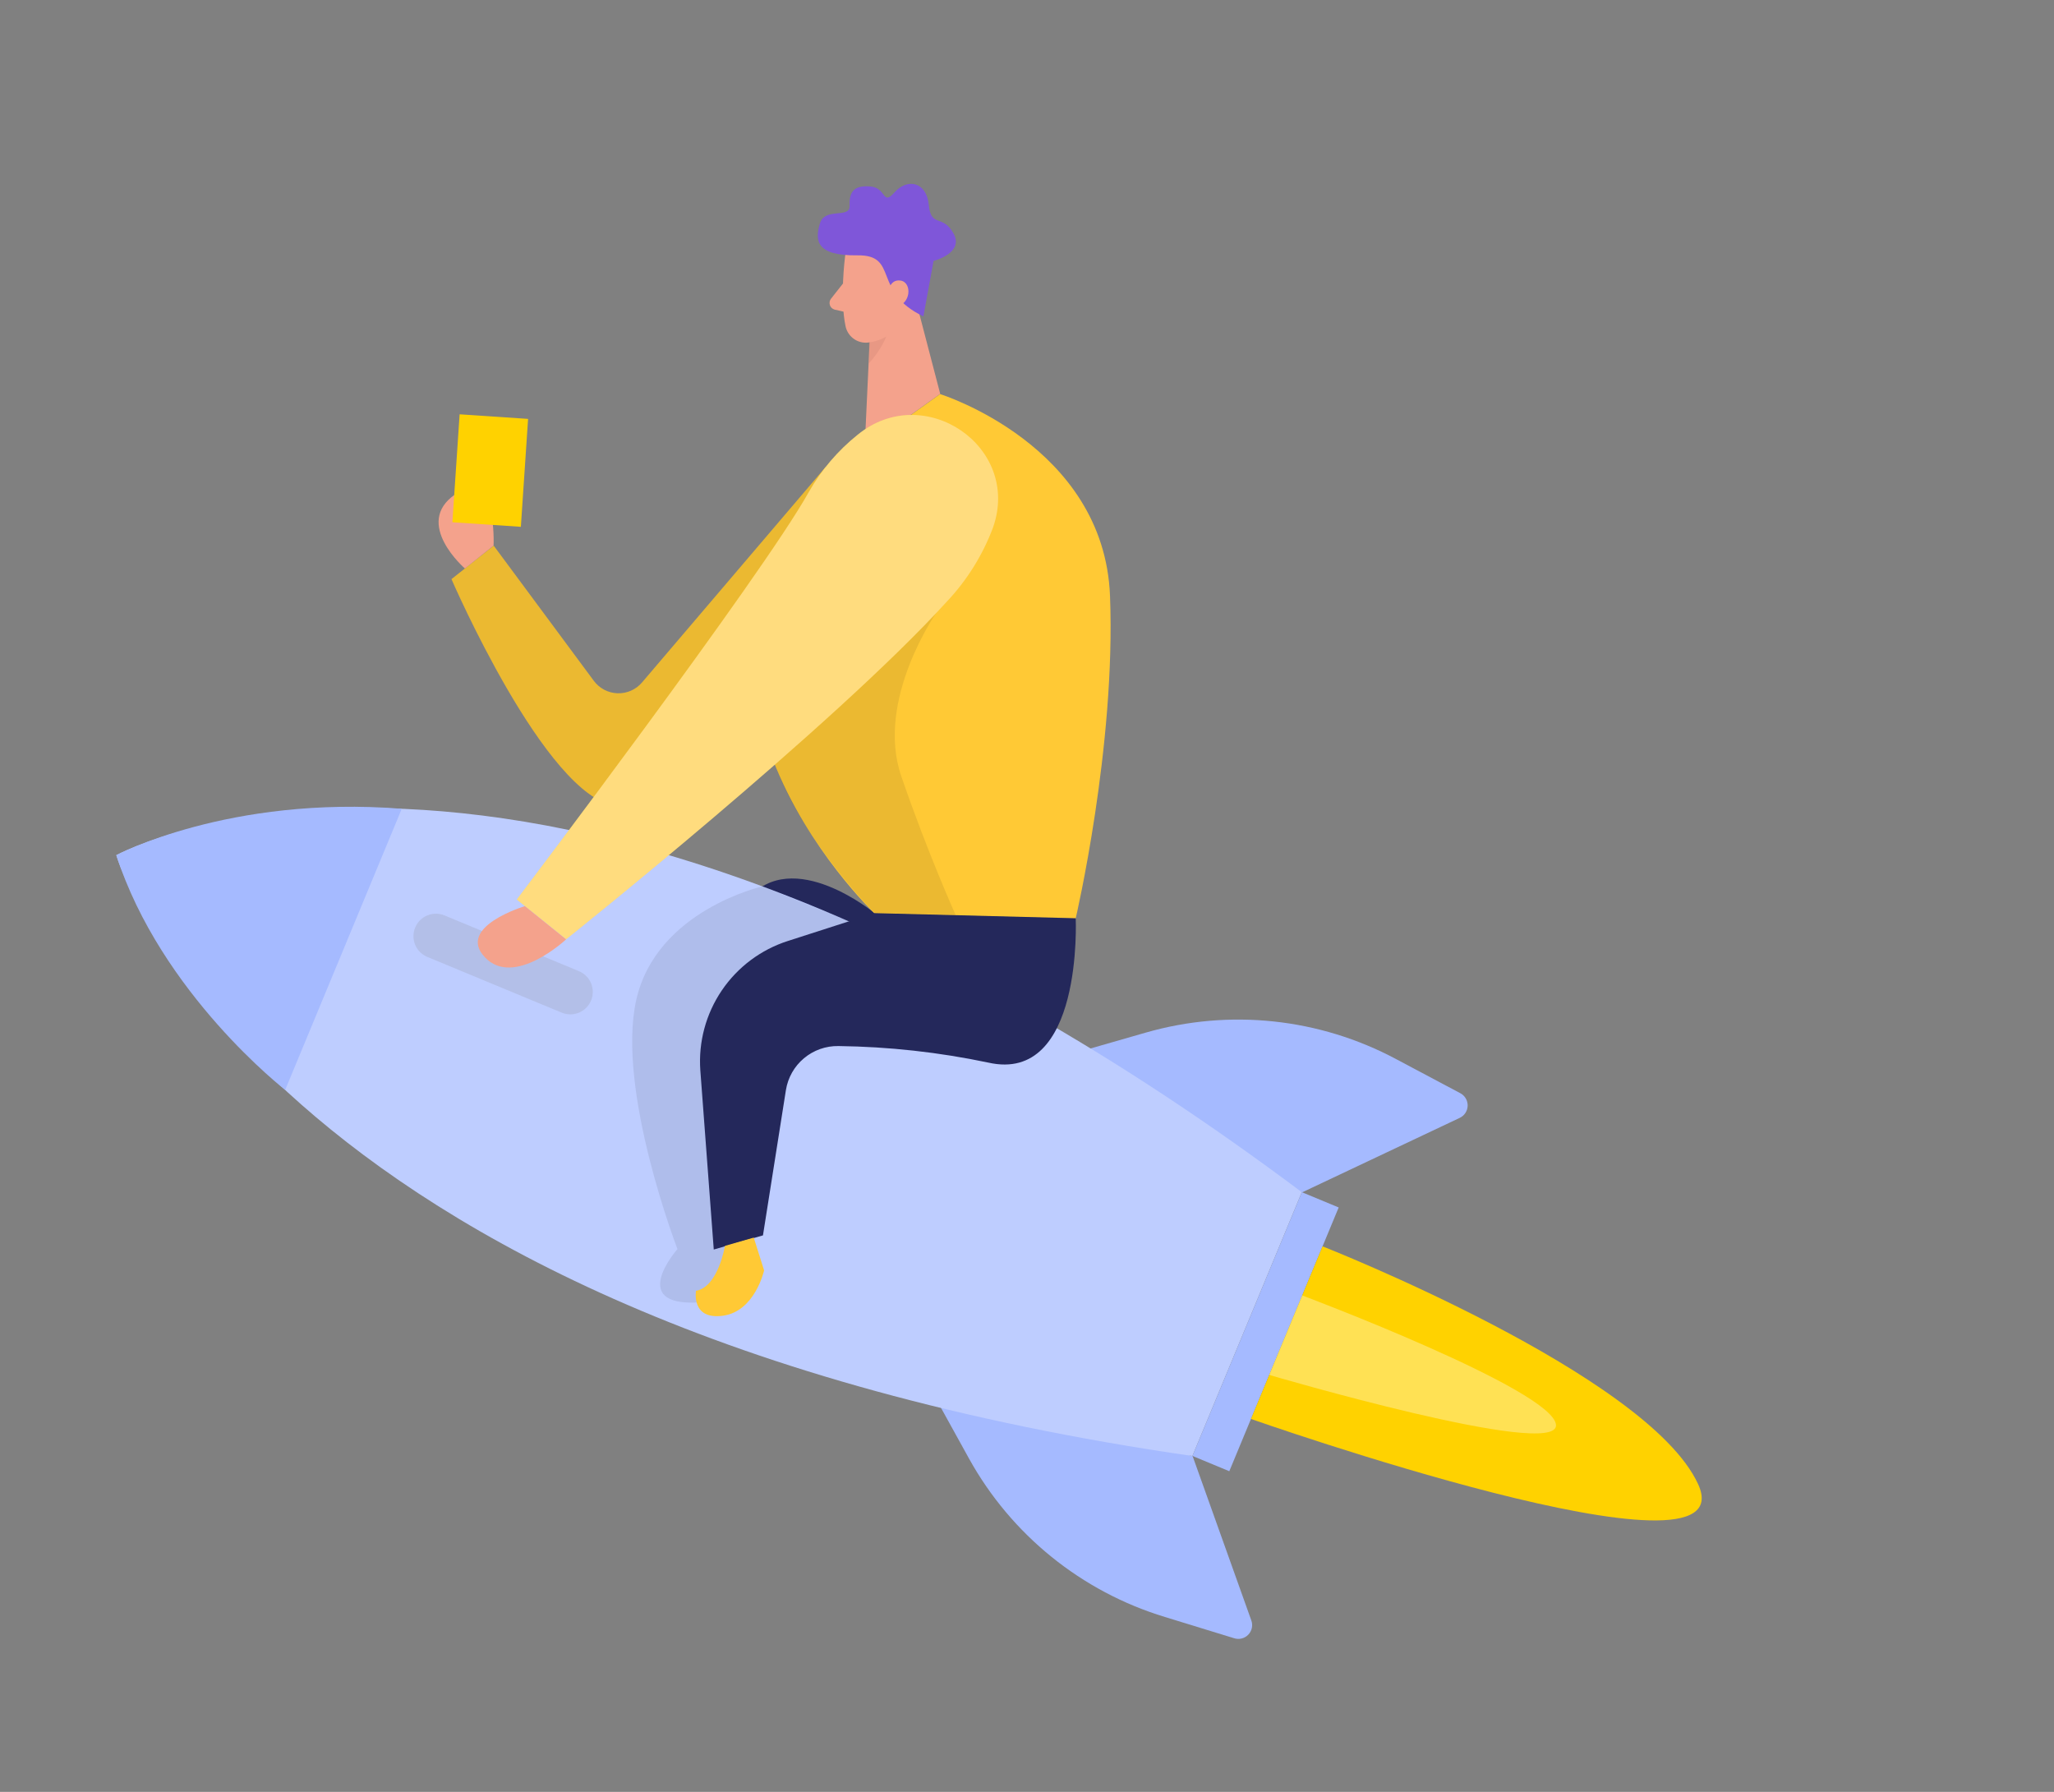 <svg width="329" height="287" viewBox="0 0 329 287" fill="none" xmlns="http://www.w3.org/2000/svg">
<rect x="0" y="0" width="329" height="287" fill="#808080" stroke="none"/>
<path d="M140.104 146.268C140.104 146.268 126.955 135.391 119.734 144.046C112.513 152.7 128.176 157.63 128.176 157.63L140.104 146.268Z" fill="#24285B"/>
<path d="M132.276 74.764L102.838 109.308C102.356 109.874 101.753 110.325 101.073 110.625C100.392 110.926 99.653 111.068 98.91 111.043C98.167 111.017 97.439 110.824 96.781 110.478C96.123 110.131 95.552 109.641 95.11 109.042L79.079 87.4L72.317 92.757C72.317 92.757 87.413 127.691 98.674 129.087C109.935 130.483 133.386 111.127 133.386 111.127L132.276 74.764Z" fill="#FFC935"/>
<path opacity="0.08" d="M132.276 74.764L102.838 109.308C102.356 109.874 101.753 110.325 101.073 110.625C100.392 110.926 99.653 111.068 98.91 111.043C98.167 111.017 97.439 110.824 96.781 110.478C96.123 110.131 95.552 109.641 95.11 109.042L79.079 87.4L72.317 92.757C72.317 92.757 87.413 127.691 98.674 129.087C109.935 130.483 133.386 111.127 133.386 111.127L132.276 74.764Z" fill="black"/>
<path d="M145.111 42.058L150.599 63.08L138.499 71.718L139.552 49.096L145.111 42.058Z" fill="#F4A28C"/>
<path opacity="0.31" d="M139.233 52.631C140.682 52.111 141.945 51.177 142.868 49.945C142.868 49.945 143.084 53.918 139.125 58.25L139.233 52.631Z" fill="#CE8172"/>
<path d="M135.341 41.244C135.341 41.244 134.5 47.825 135.436 52.251C135.526 52.681 135.7 53.09 135.949 53.452C136.198 53.814 136.517 54.123 136.886 54.361C137.256 54.598 137.669 54.76 138.102 54.837C138.534 54.913 138.978 54.903 139.407 54.806C140.805 54.593 142.112 53.979 143.169 53.04C144.227 52.1 144.99 50.875 145.366 49.511L147.575 43.808C147.896 42.618 147.839 41.358 147.413 40.202C146.988 39.046 146.214 38.05 145.199 37.351C141.585 34.514 135.64 37.21 135.341 41.244Z" fill="#F4A28C"/>
<path d="M135.02 45.413L133.072 47.891C132.971 48.035 132.906 48.201 132.883 48.375C132.859 48.549 132.877 48.727 132.936 48.892C132.994 49.058 133.092 49.208 133.22 49.328C133.348 49.449 133.503 49.537 133.672 49.585L136.182 50.16L135.02 45.413Z" fill="#F4A28C"/>
<path d="M147.906 50.672L149.535 41.79C149.535 41.79 154.48 40.554 152.732 37.392C150.985 34.231 149.136 36.558 148.767 32.809C148.398 29.06 145.297 28.527 143.291 30.801C141.285 33.075 142.071 30.056 139.345 29.858C136.62 29.66 136.012 30.865 136.082 32.973C136.152 35.081 132.116 33.144 131.333 35.783C130.549 38.421 130.582 40.991 137.325 40.896C144.067 40.8 139.612 46.731 147.906 50.672Z" fill="#7F56D9"/>
<path d="M142.175 47.208C142.175 47.208 142.326 44.654 144.24 44.935C146.155 45.215 145.949 48.881 143.339 49.125L142.175 47.208Z" fill="#F4A28C"/>
<path d="M148.863 222.124L155.218 233.624C161.983 245.832 173.234 254.929 186.588 258.987L197.685 262.394C198.079 262.519 198.5 262.532 198.9 262.429C199.3 262.327 199.664 262.115 199.95 261.816C200.236 261.518 200.432 261.145 200.516 260.741C200.6 260.336 200.569 259.916 200.426 259.528L191.026 233.216L148.863 222.124Z" fill="#A5BAFF"/>
<path d="M170.886 169.02L183.514 165.392C196.933 161.535 211.327 163.06 223.64 169.642L233.891 175.088C234.258 175.278 234.564 175.567 234.775 175.922C234.986 176.278 235.092 176.685 235.083 177.098C235.073 177.511 234.948 177.914 234.721 178.259C234.494 178.605 234.175 178.879 233.8 179.052L208.538 190.991L170.886 169.02Z" fill="#A5BAFF"/>
<path d="M18.628 136.97C18.628 136.97 40.233 211.438 190.995 233.203L208.518 190.947C86.588 99.655 18.628 136.97 18.628 136.97Z" fill="#BECDFF"/>
<path opacity="0.08" d="M122.127 141.967C122.127 141.967 105.104 145.793 101.901 160.2C98.699 174.607 108.513 200.063 108.513 200.063C108.513 200.063 99.776 209.953 113.285 208.493L117.628 203.639L117.996 178.176L123.506 158.059L136.079 147.562L122.127 141.967Z" fill="black"/>
<path d="M138.477 71.768L150.582 63.12C150.582 63.12 176.854 71.302 177.798 95.446C178.742 119.589 172.292 147.13 172.292 147.13L140.093 146.322C140.093 146.322 97.226 105.582 138.477 71.768Z" fill="#FFC935"/>
<path d="M172.303 147.075C172.303 147.075 173.533 173.643 158.297 170.192C150.405 168.531 142.369 167.644 134.305 167.543C132.286 167.507 130.323 168.201 128.775 169.498C127.228 170.794 126.2 172.606 125.883 174.6L122.208 197.868L114.327 200.132L112.174 171.413C111.858 166.891 113.068 162.395 115.609 158.642C118.151 154.89 121.878 152.098 126.194 150.715L140.064 146.251L172.303 147.075Z" fill="#24285B"/>
<path opacity="0.08" d="M150.035 98.067C150.035 98.067 140.16 112.084 144.359 124.315C148.558 136.547 153.064 146.54 153.064 146.54L140.058 146.212C140.058 146.212 128.651 134.851 124.118 122.445C119.585 110.04 142.913 91.959 150.035 98.067Z" fill="black"/>
<path d="M159.063 84.475C163.61 71.522 148.009 60.942 137.382 69.629C134.21 72.167 131.551 75.285 129.545 78.817C122.103 92.183 82.782 144.074 82.782 144.074L90.683 150.433C90.683 150.433 133.454 116.353 151.664 96.353C154.898 92.927 157.414 88.888 159.063 84.475Z" fill="#FFC935"/>
<path opacity="0.19" d="M92.731 155.548L71.2 146.619C69.364 145.858 67.259 146.729 66.498 148.564C65.737 150.4 66.608 152.505 68.443 153.266L89.974 162.194C91.81 162.956 93.915 162.085 94.676 160.249C95.437 158.414 94.566 156.309 92.731 155.548Z" fill="#878787"/>
<path opacity="0.36" d="M159.063 84.475C163.61 71.522 148.009 60.942 137.382 69.629C134.21 72.167 131.551 75.285 129.545 78.817C122.103 92.183 82.782 144.074 82.782 144.074L90.683 150.433C90.683 150.433 133.454 116.353 151.664 96.353C154.898 92.927 157.414 88.888 159.063 84.475Z" fill="white"/>
<path d="M84.075 145.135C84.075 145.135 73.003 148.441 77.684 153.345C82.365 158.249 90.675 150.453 90.675 150.453L84.075 145.135Z" fill="#F4A28C"/>
<path d="M214.423 193.395L208.52 190.947L191.001 233.193L196.904 235.641L214.423 193.395Z" fill="#A5BAFF"/>
<path d="M211.84 199.624C211.84 199.624 263.903 220.09 271.996 237.712C280.089 255.333 200.375 227.271 200.375 227.271L211.84 199.624Z" fill="#FFD200"/>
<path opacity="0.33" d="M208.58 207.484C208.58 207.484 248.892 222.635 249.234 228.237C249.575 233.839 203.3 220.217 203.3 220.217L208.58 207.484Z" fill="white"/>
<path d="M74.467 91.056C74.467 91.056 66.13 83.847 72.901 79.188C79.672 74.528 79.057 87.391 79.057 87.391L74.467 91.056Z" fill="#F4A28C"/>
<path d="M84.588 67.093L73.62 66.358L72.462 83.646L83.429 84.381L84.588 67.093Z" fill="#FFD200"/>
<path d="M116.122 199.549C116.122 199.549 115.018 206.188 111.48 206.74C111.48 206.74 110.654 211.439 115.795 210.74C120.936 210.04 122.392 203.475 122.392 203.475L120.734 198.224L116.122 199.549Z" fill="#FFC935"/>
<path d="M64.353 129.538L45.68 174.567C45.68 174.567 25.788 159.15 18.63 136.97C18.63 136.97 36.629 127.36 64.353 129.538Z" fill="#A5BAFF"/>
</svg>
